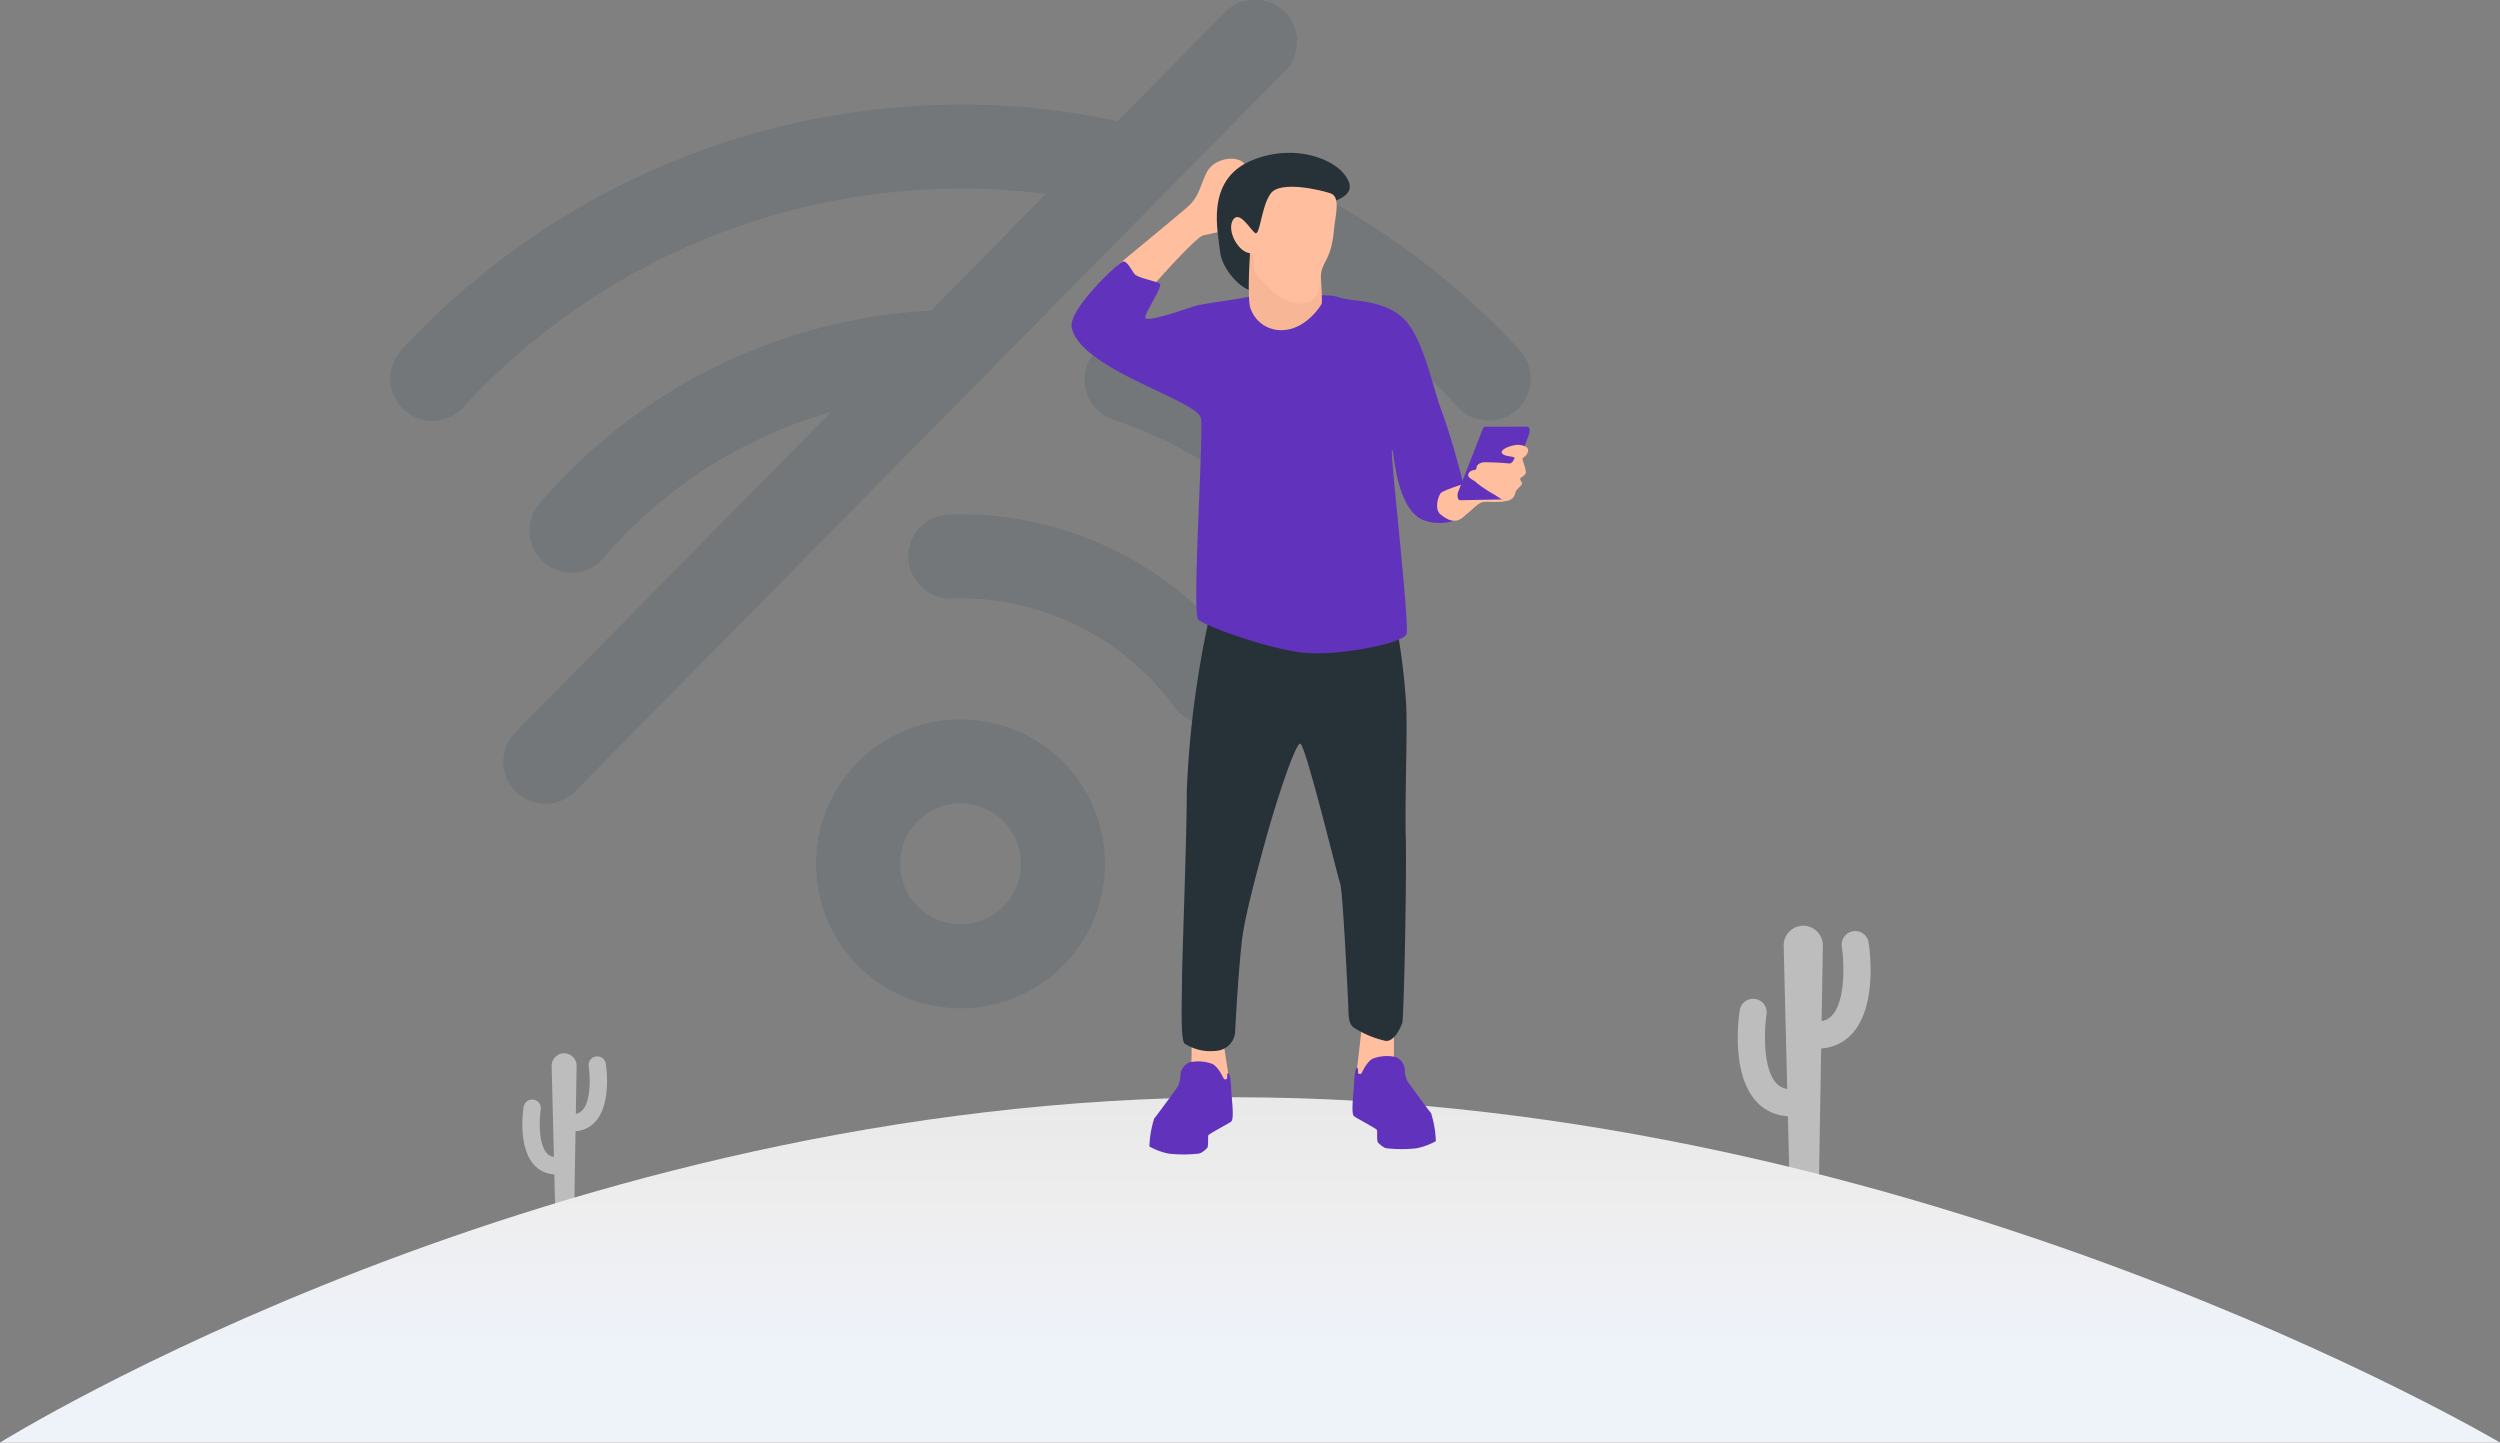 <svg xmlns="http://www.w3.org/2000/svg" xmlns:xlink="http://www.w3.org/1999/xlink" width="310.28" height="179.04" viewBox="0 0 310.28 179.04">
  <rect x="0" y="0" width="310.28" height="179.04" fill="#808080" stroke="none"/>
  <defs>
    <linearGradient id="linear-gradient" x1="0.5" y1="-0.227" x2="0.5" y2="0.708" gradientUnits="objectBoundingBox">
      <stop offset="0" stop-color="#e5e5e5"/>
      <stop offset="0.603" stop-color="#eeeeef"/>
      <stop offset="1" stop-color="#eef2f9"/>
    </linearGradient>
  </defs>
  <g id="no_internet" transform="translate(-951.927 -488.041)">
    <path id="Path_5741" data-name="Path 5741" d="M1764.19,780.145a5.2,5.2,0,0,1-3.825-1.671,84.389,84.389,0,0,0-24.017-18.123,5.214,5.214,0,0,1,4.684-9.317,94.689,94.689,0,0,1,26.982,20.353,5.213,5.213,0,0,1-3.824,8.757Zm-127.255-1.68a84.112,84.112,0,0,1,61.71-27.1,79.309,79.309,0,0,1,19.666,2.393,5.214,5.214,0,1,0,2.587-10.1,89.924,89.924,0,0,0-22.254-2.717,94.558,94.558,0,0,0-69.378,30.466,5.212,5.212,0,1,0,7.668,7.061Zm17.482,18.638a58.233,58.233,0,0,1,42.4-20.241,5.223,5.223,0,0,0,5.068-5.363,5.292,5.292,0,0,0-5.364-5.065,68.735,68.735,0,0,0-50,23.867,5.214,5.214,0,1,0,7.9,6.8Zm95.822.543a5.221,5.221,0,0,0,.534-7.357,68.589,68.589,0,0,0-29.809-20.139,5.215,5.215,0,1,0-3.341,9.88,58.072,58.072,0,0,1,25.258,17.082,5.216,5.216,0,0,0,7.357.534Zm-17.752,19.2a5.216,5.216,0,0,0,1.137-7.287,43.467,43.467,0,0,0-34.978-17.783,16.3,16.3,0,0,0-1.936.092,5.179,5.179,0,0,0-4.51,5.758,5.27,5.27,0,0,0,5.77,4.594,4.828,4.828,0,0,1,.677-.015,32.993,32.993,0,0,1,26.556,13.5,5.213,5.213,0,0,0,7.284,1.135Zm-15.912,18.32a17.93,17.93,0,1,0-17.93,17.93,17.93,17.93,0,0,0,17.93-17.93Zm-10.429,0a7.5,7.5,0,1,1-7.5-7.5,7.5,7.5,0,0,1,7.5,7.5Zm-55.278-9.055,87.99-89.282a5.214,5.214,0,1,0-7.423-7.323l-87.99,89.285a5.213,5.213,0,1,0,7.423,7.32Z" transform="translate(-627.503 -239.913)" fill="#455a64" opacity="0.22"/>
    <g id="Group_4865" data-name="Group 4865" transform="translate(951.927 602.922)">
      <path id="Path_5726" data-name="Path 5726" d="M1751.22,907.226a1.682,1.682,0,0,0-3.324.52c.241,1.567.549,6.475-1.145,8.451a2.261,2.261,0,0,1-1.366.785l.154-9.348a2.432,2.432,0,1,0-4.862.02l.439,17.741a2.269,2.269,0,0,1-1.423-.793c-1.694-1.975-1.386-6.883-1.145-8.451a1.682,1.682,0,1,0-3.324-.52c-.121.772-1.093,7.645,1.911,11.155a5.7,5.7,0,0,0,4.065,2l.191,7.722h3.671l.266-16.133a5.684,5.684,0,0,0,3.979-1.992C1752.31,914.872,1751.34,908,1751.22,907.226Z" transform="translate(-1519.302 -905.126)" fill="#bdbdbd"/>
      <path id="Path_5727" data-name="Path 5727" d="M1197.66,964a1.072,1.072,0,1,0-2.119.331c.154,1,.35,4.128-.73,5.387a1.442,1.442,0,0,1-.87.5l.1-5.959a1.55,1.55,0,1,0-3.1.013l.28,11.309a1.445,1.445,0,0,1-.907-.505c-1.08-1.259-.884-4.388-.73-5.387a1.072,1.072,0,0,0-2.119-.331c-.077.492-.7,4.874,1.218,7.111a3.63,3.63,0,0,0,2.591,1.274l.122,4.923h2.34l.17-10.285a3.625,3.625,0,0,0,2.537-1.27C1198.35,968.876,1197.74,964.5,1197.66,964Z" transform="translate(-1122.475 -946.864)" fill="#bdbdbd"/>
      <path id="Path_5742" data-name="Path 5742" d="M153.326,0C238.006,0,310.28,42.856,310.28,42.856H0S68.646,0,153.326,0Z" transform="translate(0 21.303)" fill="url(#linear-gradient)"/>
    </g>
    <g id="Group_4866" data-name="Group 4866" transform="translate(1084.92 507.009)">
      <path id="Path_5728" data-name="Path 5728" d="M1567.81,948.759s-.07,4.124,0,4.537-1.614,2.83-2.3,2.723a7.541,7.541,0,0,1-2.264-.566c-.2-.229-.111-.77-.041-1.265s.586-4.985.586-5.216S1567.04,948.132,1567.81,948.759Z" transform="translate(-1527.768 -840.632)" fill="#ffbe9d"/>
      <path id="Path_5729" data-name="Path 5729" d="M1563.86,964.228c-.861.465-1.345,1.881-1.467,1.9s-.351-.017-.351-.157.035-.612-.122-.612-.333.77-.367,1.889-.433,3.789,0,4.129c.272.213,2.764,1.522,2.834,1.7s-.053,1.4.157,1.592.7.665,1.084.683a16.714,16.714,0,0,0,3.657,0,8.049,8.049,0,0,0,2.414-.892,12.874,12.874,0,0,0-.595-3.481c-.332-.367-2.729-3.656-2.922-3.954a3.392,3.392,0,0,1-.333-1.435,1.849,1.849,0,0,0-1.087-1.556,4.938,4.938,0,0,0-2.9.194Z" transform="translate(-1526.487 -851.801)" fill="#6133bd" stroke="rgba(0,0,0,0)" stroke-miterlimit="10" stroke-width="1"/>
      <path id="Path_5730" data-name="Path 5730" d="M1488.7,957.419s0,2.4-.069,2.815,1.615,2.83,2.3,2.723a7.545,7.545,0,0,0,2.264-.566c.2-.229.112-.771.04-1.265s-.515-3.263-.515-3.493S1489.46,956.792,1488.7,957.419Z" transform="translate(-1473.795 -846.907)" fill="#ffbe9d"/>
      <path id="Path_5731" data-name="Path 5731" d="M1487.84,764.174a123.731,123.731,0,0,0-2.817,21.58c0,5.9-.59,20.939-.59,23.225s-.246,7.957.344,8.252a5.9,5.9,0,0,0,3.839.886,2.527,2.527,0,0,0,2.412-2.56c.049-1.083.492-8.86.935-11.863s2.018-8.794,3.052-12.519,3.446-11.216,4.086-11.187,4.626,16.439,4.958,17.369.965,14.143,1.006,15.253,0,2.177.7,2.629a12.258,12.258,0,0,0,3.942,1.643c1.109.083,1.848-1.684,2.053-2.218s.569-18.208.438-23.057.252-13.89.028-16.838a84.459,84.459,0,0,0-1.4-10.6C1510.36,762.845,1487.84,764.174,1487.84,764.174Z" transform="translate(-1470.718 -706.659)" fill="#263238"/>
      <path id="Path_5732" data-name="Path 5732" d="M1459.46,575.166c.93-1.033,5.27-5.925,6.132-6.1s2.957-.552,3.425-1.033,2.444-6.689,1.662-7.818-3.8-.808-4.718,1.113-.869,2.928-2.379,4.255-8.088,6.706-8.7,7.249.6,3.183,1.563,3.641S1459.46,575.166,1459.46,575.166Z" transform="translate(-1449.223 -558.835)" fill="#ffbe9d"/>
      <path id="Path_5733" data-name="Path 5733" d="M1457.01,610.2c-2.218.465-5.9.859-7.118,1.252s-6.009,2.075-5.973,1.359,2.218-3.862,1.824-4.185-2.754-.715-3.147-1.216-.93-1.68-1.467-1.538-6.757,5.937-6.331,8.155c1,5.229,15.7,9.04,16.04,11.321s-1.14,24.149-.335,24.954,9.324,3.891,13.617,4.159,11.824-1.227,12.235-2.357-2.095-22.858-1.8-22.858.373,6.84,3.643,8.609a5.74,5.74,0,0,0,5.7-.68c.568-.644-2.029-9.737-3.2-12.8s-2.3-9.4-4.957-11.652-6.409-1.866-7.7-2.4-5.625-.15-6.717-.264a40,40,0,0,0-4.314.141Z" transform="translate(-1434.781 -592.374)" fill="#6133bd" stroke="rgba(0,0,0,0)" stroke-miterlimit="10" stroke-width="1"/>
      <path id="Path_5734" data-name="Path 5734" d="M1604.05,695.343s-3.823,1.156-4.121,1.553-.828,1.988,0,2.651,1.737,1.159,2.72.394,1.879-1.794,2.447-1.924,2.267.114,2.98-.166,2.066-5.688,1.52-6.015S1604.05,695.343,1604.05,695.343Z" transform="translate(-1554.122 -654.659)" fill="#ffbe9d"/>
      <path id="Path_5735" data-name="Path 5735" d="M1504.45,574c-1.234-.256-3.616-2.585-3.834-4.952-.213-2.307-1.909-8.787,3.995-11.218,5.539-2.282,11.239.065,12.058,2.879.765,2.627-5.737,2.745-8.121,4.456s-2.546,2.847-3.141,2.576S1504.45,574,1504.45,574Z" transform="translate(-1482.201 -556.909)" fill="#263238"/>
      <path id="Path_5736" data-name="Path 5736" d="M1514.8,599.323c-.078,1.056-.344,6.165.1,6.917a3.953,3.953,0,0,0,3.959,2.61c2.831-.089,4.667-2.92,4.822-3.251s-.177-4.424-.177-5.109-3.8-2.3-5.33-2.257S1514.87,598.329,1514.8,599.323Z" transform="translate(-1492.651 -586.85)" fill="#f7b796"/>
      <path id="Path_5737" data-name="Path 5737" d="M1509.26,580.473c.319-.009-.058,1.938.521,2.574s3.1,3.955,5.76,3.63c2.3-.28,1.973-2.265,2.305-3.9.3-1.484,1.259-1.612,1.6-5.486.13-1.5.839-3.847-.463-4.281s-6.19-1.591-7.4,0-1.331,5.409-1.967,4.917-1.967-2.892-2.748-1.591S1507.55,580.523,1509.26,580.473Z" transform="translate(-1486.849 -567.986)" fill="#ffbe9d"/>
      <path id="Path_5738" data-name="Path 5738" d="M3.011.331.064,8.262C-.089,8.674.05,9.28.3,9.271l5.448-.2c.091,0,.176-.1.229-.251L8.76.9c.132-.37,0-.9-.215-.9L3.239.095C3.15.1,3.067.183,3.011.331Z" transform="translate(48.049 33.844) rotate(0.974)" fill="#6133bd" stroke="rgba(0,0,0,0)" stroke-miterlimit="10" stroke-width="1"/>
      <path id="Path_5739" data-name="Path 5739" d="M1619.51,688.506c-.754.075-1.85.5-1.85.9s.88.5,1.122.54.561.113.47.234-.273.727-.758.622a29.875,29.875,0,0,0-3.018-.137c-.41,0-.9.288-.925.592s-.121.364-.364.379-.683.243-.683.637.974.749.974.889a17.438,17.438,0,0,0,2.286,1.524c.375.217,1.075.769,1.469.769a1.193,1.193,0,0,0,1.1-.917c.049-.542.827-.936.838-1.2s-.247-.463-.217-.631.71-.4.71-.828a4.824,4.824,0,0,0-.305-1.173c-.039-.177-.2-.562-.039-.611s.709-.562.611-1.035S1619.85,688.471,1619.51,688.506Z" transform="translate(-1564.275 -652.256)" fill="#ffbe9d"/>
      <path id="Path_5740" data-name="Path 5740" d="M1477.69,966.631c.861.465,1.344,1.881,1.467,1.9s.351-.018.351-.157-.035-.612.123-.612.332.77.367,1.89.433,3.789,0,4.129c-.272.213-2.764,1.522-2.834,1.7s.052,1.4-.157,1.592-.7.665-1.085.682a16.708,16.708,0,0,1-3.656,0,8.049,8.049,0,0,1-2.414-.892,12.848,12.848,0,0,1,.6-3.481c.333-.367,2.729-3.657,2.922-3.954a3.388,3.388,0,0,0,.332-1.434,1.849,1.849,0,0,1,1.087-1.557,4.929,4.929,0,0,1,2.9.194Z" transform="translate(-1460.192 -853.541)" fill="#6133bd" stroke="rgba(0,0,0,0)" stroke-miterlimit="10" stroke-width="1"/>
    </g>
  </g>
</svg>
